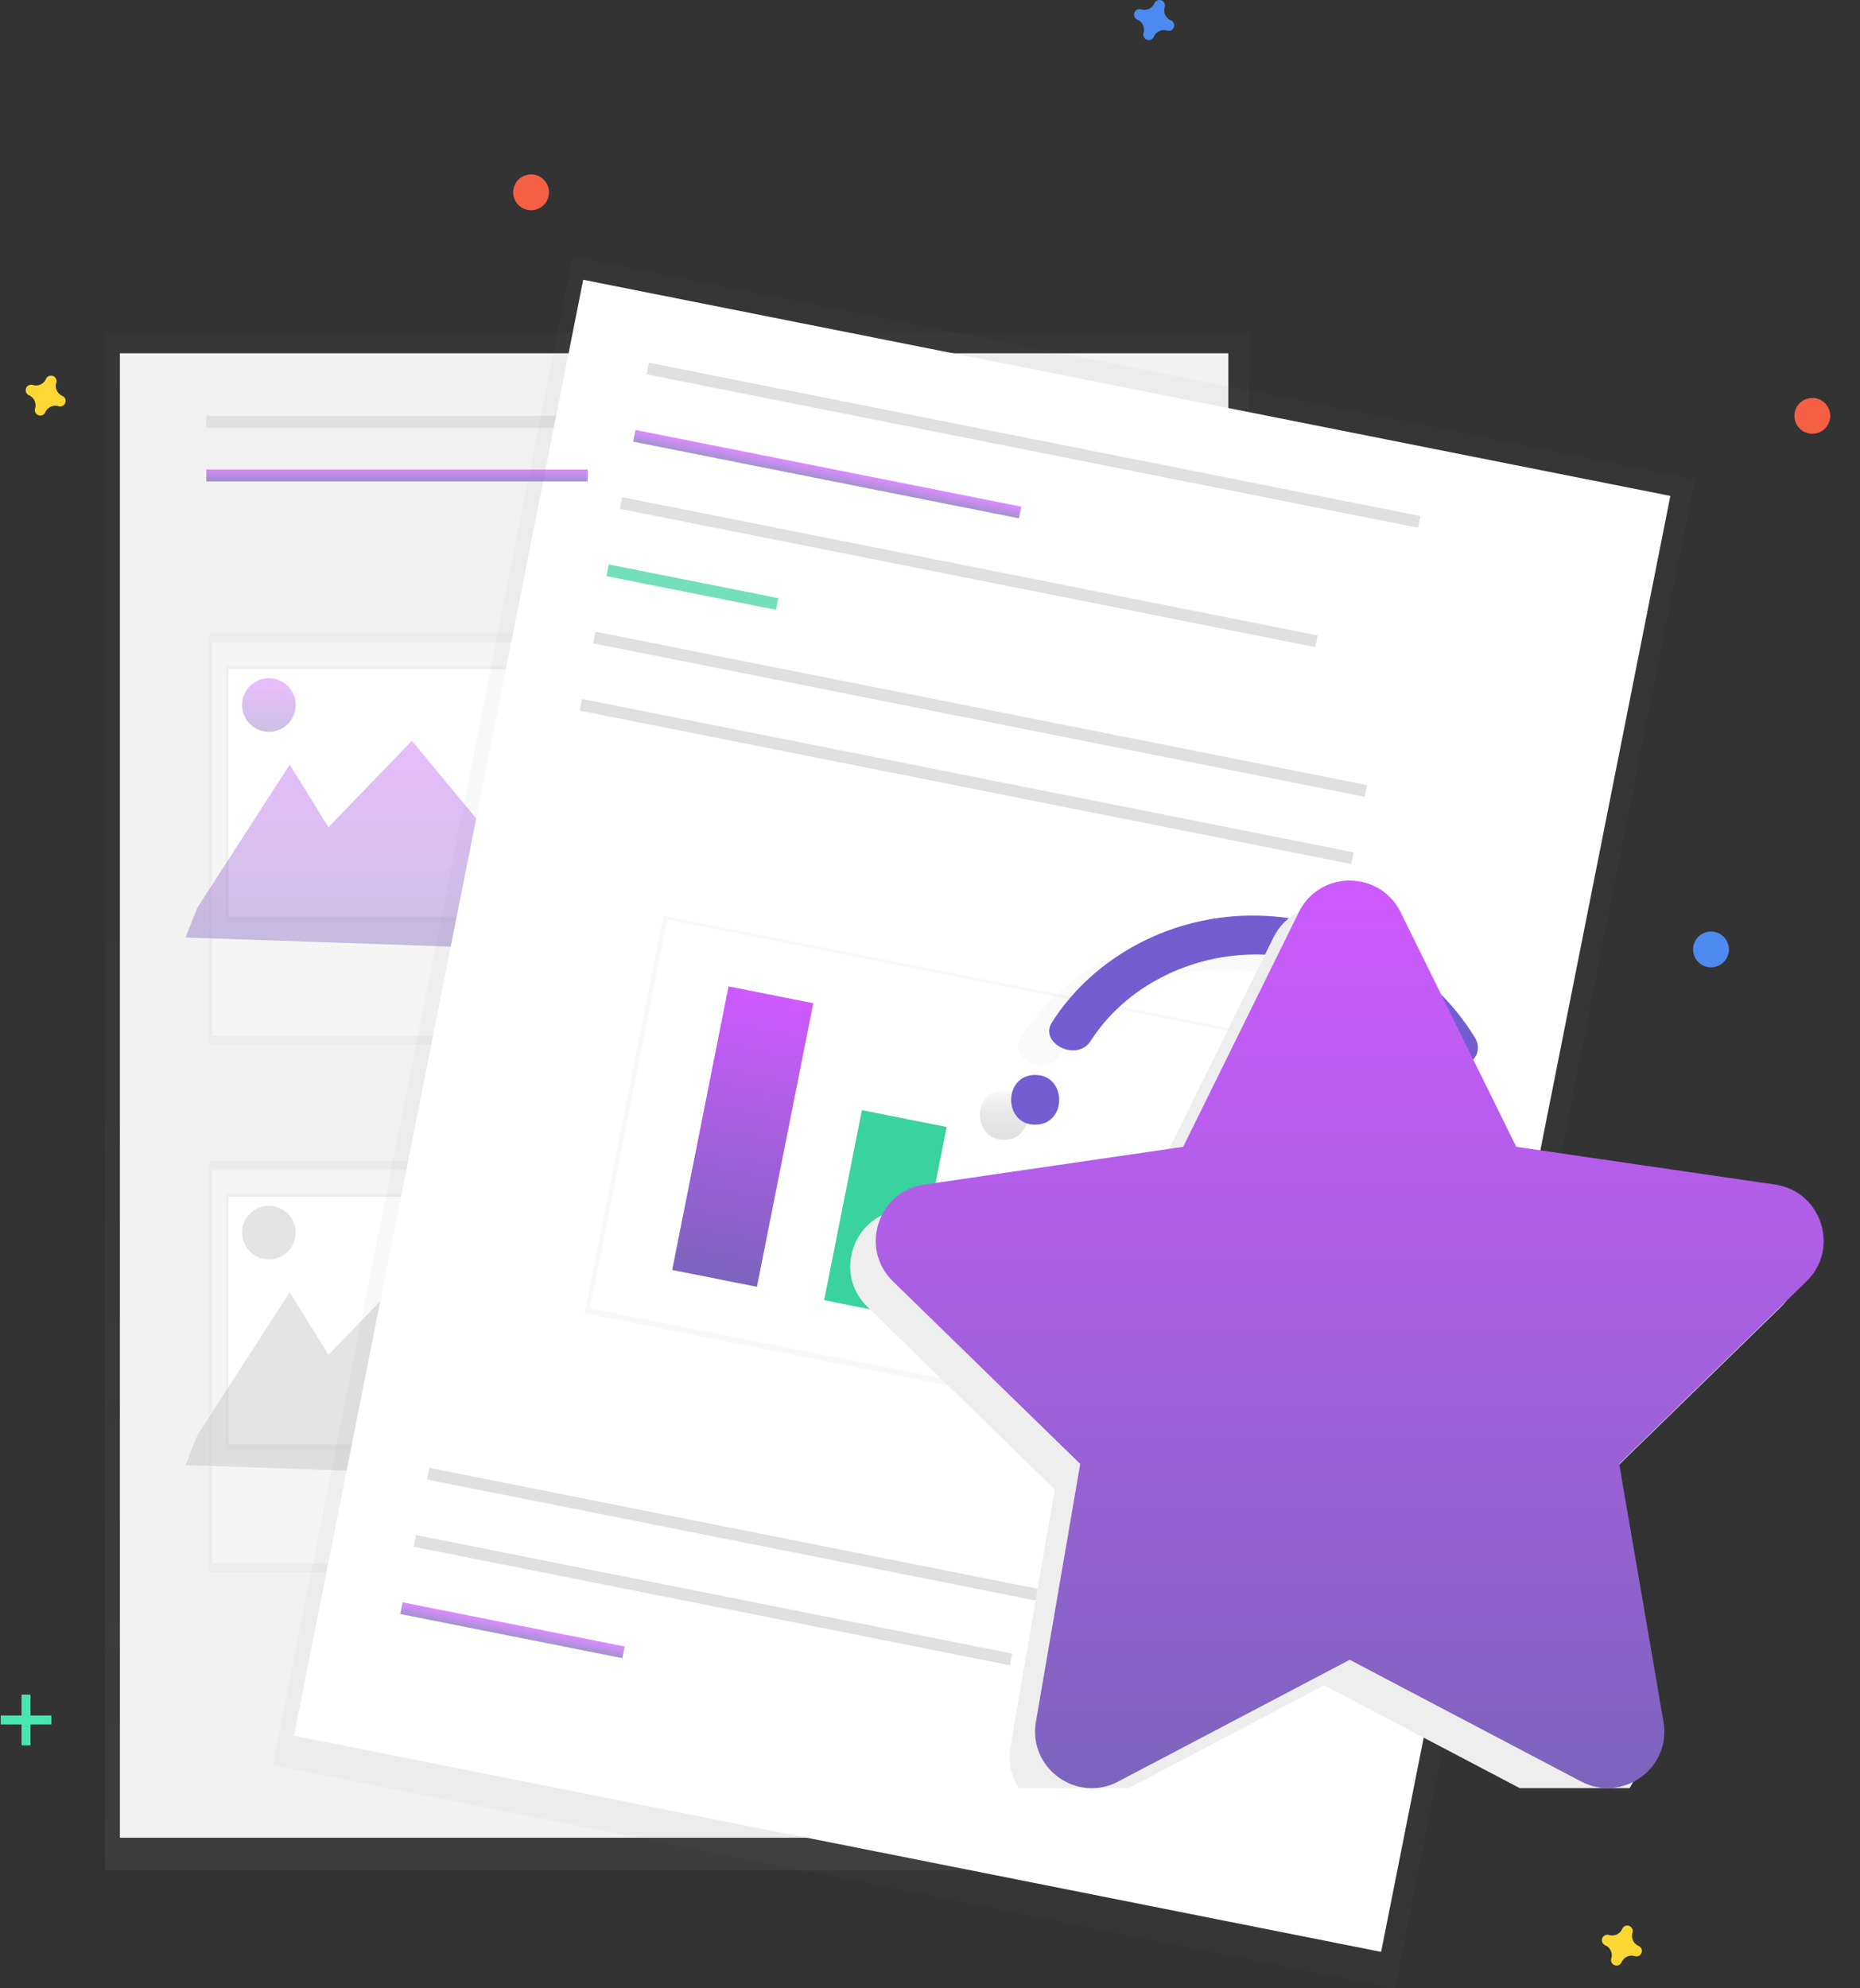 <svg width="729" height="779" fill="none" xmlns="http://www.w3.org/2000/svg"><rect width="100%" height="100%" fill="#333333" stroke="none"/><path opacity=".5" d="M489.59 130.227H41.15v602.6h448.44v-602.6z" fill="url(#paint0_linear)"/><path d="M481.42 138.407H46.99v581.58h434.43v-581.58z" fill="#F2F2F2"/><path d="M230.34 162.927H80.86v4.67h149.48v-4.67zm171.67 0H252.53v4.67h149.48v-4.67zm23.35 133.14H275.88v4.67h149.48v-4.67zm3.51 12.84H279.39v4.67h149.48v-4.67zm7.01 12.85H286.4v4.67h149.48v-4.67zm-10.52 181.01H275.88v4.67h149.48v-4.67zm3.51 12.85H279.39v4.67h149.48v-4.67zm7.01 12.84H286.4v4.67h149.48v-4.67z" fill="#E0E0E0"/><path opacity=".5" d="M240.85 248.177H82.03v161.16h158.82v-161.16z" fill="url(#paint1_linear)"/><path d="M239.35 251.687H83.03v154.15h156.32v-154.15z" fill="#F5F5F5"/><path opacity=".5" d="M234.34 261.027H88.54v100.43h145.8v-100.43z" fill="url(#paint2_linear)"/><path d="M233.33 262.197H89.54v96.93h143.79v-96.93z" fill="#fff"/><path opacity=".5" d="M240.85 454.887H82.03v161.16h158.82v-161.16z" fill="url(#paint3_linear)"/><path d="M239.35 458.387H83.03v154.15h156.32v-154.15z" fill="#F5F5F5"/><path opacity=".5" d="M234.34 467.737H88.54v100.43h145.8v-100.43z" fill="url(#paint4_linear)"/><path d="M233.33 468.896H89.54v96.93h143.79v-96.93z" fill="#fff"/><path opacity=".4" d="M77.35 562.327l36.21-56.06 15.18 24.53 32.7-33.87 28.03 33.87 24.52-50.22 63.06 100.43-204.37-7 4.67-11.68zm28.03-68.9c5.804 0 10.51-4.706 10.51-10.51 0-5.805-4.706-10.51-10.51-10.51-5.805 0-10.51 4.705-10.51 10.51 0 5.804 4.705 10.51 10.51 10.51z" fill="#BDBDBD"/><path opacity=".5" d="M224.444 100.453L106.985 691.495l439.839 87.41 117.458-591.042-439.838-87.41z" fill="url(#paint5_linear)"/><path opacity=".4" d="M77.35 355.627l36.21-56.06 15.18 24.52 32.7-33.86 28.03 33.86 24.52-50.21 63.06 100.43-204.37-7.01 4.67-11.67z" fill="url(#paint6_linear)"/><path d="M228.575 109.612L115.214 680.037l426.097 84.678L654.672 194.29l-426.097-84.678z" fill="#fff"/><path d="M556.715 202.189l-302.396-60.095-.91 4.58 302.396 60.096.91-4.581zM470.672 635.17l-302.397-60.095-.91 4.58 302.397 60.096.91-4.581zm-73.971 12.677L163.03 601.41l-.91 4.58 233.67 46.438.911-4.581zM516.46 248.961l-272.609-54.175-.91 4.58 272.608 54.176.911-4.581z" fill="#E0E0E0"/><path opacity=".7" d="M305.041 234.338l-66.431-13.202-.91 4.58 66.431 13.202.91-4.58z" fill="#3AD29F"/><path d="M535.776 307.576L233.38 247.481l-.91 4.58 302.396 60.096.91-4.581z" fill="#E0E0E0"/><path opacity=".5" d="M260.023 358.761l-30.957 155.774 271.461 53.947 30.957-155.773-271.461-53.948z" fill="url(#paint7_linear)"/><path d="M529.589 413.513l-268.028-53.266-30.275 152.341 268.029 53.265 30.274-152.34z" fill="#fff"/><path d="M530.541 333.93l-302.397-60.096-.91 4.581L529.63 338.51l.911-4.58z" fill="#E0E0E0"/><path d="M371.029 441.537l-33.22-6.602-14.796 74.454 33.22 6.602 14.796-74.454z" fill="#3AD29F"/><path d="M423.771 487.739l-33.221-6.602-7.966 40.086 33.22 6.602 7.967-40.086z" fill="#F55F44"/><path d="M491.528 458.339l-33.22-6.602-16.163 81.33 33.22 6.602 16.163-81.33z" fill="#FDD835"/><path d="M393.49 427.077c-12.54 0-12.56 19.49 0 19.49s12.56-19.49 0-19.49z" fill="url(#paint8_linear)"/><path d="M480.9 364.647c-33.75-.76-64.46 16.17-80.79 41.73-5.33 8.34 9.8 15.71 15.1 7.41 13.52-21.16 39.21-34.6 67-33.9 29.12.73 55.62 17.39 69.65 40.51 5.32 8.77 19.27.8 14-7.92-17.06-28-50.1-47-84.96-47.83z" fill="url(#paint9_linear)"/><path opacity=".7" d="M230.34 183.947H80.86v4.67h149.48v-4.67z" fill="url(#paint10_linear)"/><path opacity=".4" d="M105.38 286.717c5.804 0 10.51-4.706 10.51-10.51 0-5.805-4.706-10.51-10.51-10.51-5.805 0-10.51 4.705-10.51 10.51 0 5.804 4.705 10.51 10.51 10.51z" fill="url(#paint11_linear)"/><path opacity=".7" d="M244.845 645.062l-87.048-17.299-.91 4.58 87.047 17.299.911-4.58z" fill="url(#paint12_linear)"/><path opacity=".7" d="M400.268 198.491l-151.194-30.047-.91 4.58 151.194 30.047.91-4.58z" fill="url(#paint13_linear)"/><path d="M318.754 393.044l-33.221-6.602-22.08 111.108 33.22 6.601 22.081-111.107z" fill="url(#paint14_linear)"/><path d="M405.72 421.146c-12.54 0-12.56 19.49 0 19.49s12.56-19.49 0-19.49zm87.41-62.419c-33.75-.76-64.46 16.17-80.79 41.73-5.33 8.34 9.8 15.71 15.1 7.41 13.52-21.16 39.21-34.6 67-33.9 29.12.73 55.62 17.39 69.65 40.51 5.32 8.77 19.27.8 14-7.92-17.09-28.08-50.09-47.08-84.96-47.83z" fill="#735DD0"/><path d="M11.95 663.927h-3.5v19.85h3.5v-19.85z" fill="#47E6B1"/><path d="M20.13 675.597v-3.5H.28v3.5h19.85z" fill="#47E6B1"/><path d="M458.87 7.967a4.289 4.289 0 01-2.39-5.19 2.157 2.157 0 00-.25-1.795 2.152 2.152 0 00-3.53-.115 2.06 2.06 0 00-.24.42 4.292 4.292 0 01-5.19 2.39 2.15 2.15 0 00-1.89 3.8c.13.096.271.176.42.24a4.292 4.292 0 012.39 5.19 2.064 2.064 0 00-.09.48 2.146 2.146 0 001.412 2.192 2.15 2.15 0 002.488-.782c.096-.13.176-.271.24-.42a4.288 4.288 0 015.19-2.39 2.148 2.148 0 002.688-2.667 2.159 2.159 0 00-.778-1.113c-.146-.1-.304-.18-.47-.24z" fill="#4D8AF0"/><path d="M24.44 155.117a4.29 4.29 0 01-2.39-5.19 2.15 2.15 0 00-3.78-1.91c-.096.13-.177.271-.24.42a4.292 4.292 0 01-5.19 2.39 2.15 2.15 0 00-1.91 3.78c.13.096.27.176.42.24a4.288 4.288 0 012.39 5.19 2.148 2.148 0 002.667 2.687 2.152 2.152 0 001.113-.777c.096-.13.177-.271.24-.42a4.288 4.288 0 015.19-2.39 2.157 2.157 0 001.795-.25 2.152 2.152 0 00.115-3.53 2.015 2.015 0 00-.42-.24zm617.78 607.26a4.29 4.29 0 01-2.39-5.19 2.157 2.157 0 00-.25-1.795 2.148 2.148 0 00-3.53-.115 2.01 2.01 0 00-.24.42 4.293 4.293 0 01-5.19 2.39 2.144 2.144 0 00-1.795.25 2.148 2.148 0 00-.115 3.53c.13.096.271.177.42.24a4.293 4.293 0 012.39 5.19 2.142 2.142 0 00.25 1.794 2.15 2.15 0 003.53.116c.096-.13.176-.271.24-.42a4.29 4.29 0 015.19-2.39 2.15 2.15 0 001.91-3.78 2.056 2.056 0 00-.42-.24z" fill="#FDD835"/><path d="M208.15 82.357a7.01 7.01 0 100-14.02 7.01 7.01 0 000 14.02zm502.16 87.58a7.01 7.01 0 10-.001-14.021 7.01 7.01 0 00.001 14.021z" fill="#F55F44"/><path d="M670.61 378.977a7.01 7.01 0 10-.001-14.021 7.01 7.01 0 00.001 14.021z" fill="#4D8AF0"/><g clip-path="url(#clip0)"><path d="M499.069 367.361l-45.347 91.945-101.458 14.791c-18.194 2.639-25.486 25.07-12.292 37.917l73.403 71.528-17.361 101.041c-3.125 18.264 16.111 31.945 32.222 23.403L519 660.278l90.764 47.708c16.111 8.472 35.347-5.139 32.222-23.403l-17.361-101.041 73.403-71.528c13.194-12.847 5.903-35.278-12.292-37.917l-101.458-14.791-45.347-91.945c-8.125-16.389-31.667-16.597-39.862 0z" fill="#EEE"/></g><g clip-path="url(#clip1)"><path d="M509.069 357.361l-45.347 91.945-101.458 14.791c-18.194 2.639-25.486 25.07-12.292 37.917l73.403 71.528-17.361 101.041c-3.125 18.264 16.111 31.945 32.222 23.403L529 650.278l90.764 47.708c16.111 8.472 35.347-5.139 32.222-23.403l-17.361-101.041 73.403-71.528c13.194-12.847 5.903-35.278-12.292-37.917l-101.458-14.791-45.347-91.945c-8.125-16.389-31.667-16.597-39.862 0z" fill="url(#paint15_linear)"/></g><defs><linearGradient id="paint1_linear" x1="43668.6" y1="66214.2" x2="43668.6" y2="40241.6" gradientUnits="userSpaceOnUse"><stop stop-color="gray" stop-opacity=".25"/><stop offset=".54" stop-color="gray" stop-opacity=".12"/><stop offset="1" stop-color="gray" stop-opacity=".1"/></linearGradient><linearGradient id="paint9_linear" x1="130628" y1="29245.4" x2="130628" y2="25695.6" gradientUnits="userSpaceOnUse"><stop stop-opacity=".12"/><stop offset=".55" stop-opacity=".09"/><stop offset="1" stop-opacity=".02"/></linearGradient><linearGradient id="paint2_linear" x1="40101.9" y1="36560.4" x2="40101.9" y2="26474.3" gradientUnits="userSpaceOnUse"><stop stop-color="gray" stop-opacity=".25"/><stop offset=".54" stop-color="gray" stop-opacity=".12"/><stop offset="1" stop-color="gray" stop-opacity=".1"/></linearGradient><linearGradient id="paint3_linear" x1="43668.6" y1="99734.3" x2="43668.6" y2="73761.8" gradientUnits="userSpaceOnUse"><stop stop-color="gray" stop-opacity=".25"/><stop offset=".54" stop-color="gray" stop-opacity=".12"/><stop offset="1" stop-color="gray" stop-opacity=".1"/></linearGradient><linearGradient id="paint4_linear" x1="40101.9" y1="57527.1" x2="40101.9" y2="47440.9" gradientUnits="userSpaceOnUse"><stop stop-color="gray" stop-opacity=".25"/><stop offset=".54" stop-color="gray" stop-opacity=".12"/><stop offset="1" stop-color="gray" stop-opacity=".1"/></linearGradient><linearGradient id="paint5_linear" x1="340258" y1="417949" x2="392931" y2="152902" gradientUnits="userSpaceOnUse"><stop stop-color="gray" stop-opacity=".25"/><stop offset=".54" stop-color="gray" stop-opacity=".12"/><stop offset="1" stop-color="gray" stop-opacity=".1"/></linearGradient><linearGradient id="paint6_linear" x1="174.865" y1="273.877" x2="174.865" y2="374.307" gradientUnits="userSpaceOnUse"><stop stop-color="#CE5AFF"/><stop offset="1" stop-color="#7C64BD"/></linearGradient><linearGradient id="paint7_linear" x1="76838.5" y1="175971" x2="85406.5" y2="132857" gradientUnits="userSpaceOnUse"><stop stop-color="gray" stop-opacity=".25"/><stop offset=".54" stop-color="gray" stop-opacity=".12"/><stop offset="1" stop-color="gray" stop-opacity=".1"/></linearGradient><linearGradient id="paint8_linear" x1="393.49" y1="446.557" x2="393.49" y2="427.077" gradientUnits="userSpaceOnUse"><stop stop-opacity=".12"/><stop offset=".55" stop-opacity=".09"/><stop offset="1" stop-opacity=".02"/></linearGradient><linearGradient id="paint0_linear" x1="265.37" y1="732.827" x2="265.37" y2="130.227" gradientUnits="userSpaceOnUse"><stop stop-color="gray" stop-opacity=".25"/><stop offset=".54" stop-color="gray" stop-opacity=".12"/><stop offset="1" stop-color="gray" stop-opacity=".1"/></linearGradient><linearGradient id="paint10_linear" x1="155.6" y1="183.947" x2="155.6" y2="188.617" gradientUnits="userSpaceOnUse"><stop stop-color="#CE5AFF"/><stop offset="1" stop-color="#7C64BD"/></linearGradient><linearGradient id="paint11_linear" x1="105.38" y1="265.697" x2="105.38" y2="286.717" gradientUnits="userSpaceOnUse"><stop stop-color="#CE5AFF"/><stop offset="1" stop-color="#7C64BD"/></linearGradient><linearGradient id="paint12_linear" x1="201.321" y1="636.412" x2="200.41" y2="640.993" gradientUnits="userSpaceOnUse"><stop stop-color="#CE5AFF"/><stop offset="1" stop-color="#7C64BD"/></linearGradient><linearGradient id="paint13_linear" x1="324.671" y1="183.467" x2="323.761" y2="188.048" gradientUnits="userSpaceOnUse"><stop stop-color="#CE5AFF"/><stop offset="1" stop-color="#7C64BD"/></linearGradient><linearGradient id="paint14_linear" x1="302.143" y1="389.743" x2="280.063" y2="500.851" gradientUnits="userSpaceOnUse"><stop stop-color="#CE5AFF"/><stop offset="1" stop-color="#7C64BD"/></linearGradient><linearGradient id="paint15_linear" x1="529" y1="344.991" x2="529" y2="700.591" gradientUnits="userSpaceOnUse"><stop stop-color="#CE5AFF"/><stop offset="1" stop-color="#7C64BD"/></linearGradient><clipPath id="clip0"><path fill="#fff" transform="translate(329 345)" d="M0 0h400v355.556H0z"/></clipPath><clipPath id="clip1"><path fill="#fff" transform="translate(329 345)" d="M0 0h400v355.556H0z"/></clipPath></defs></svg>